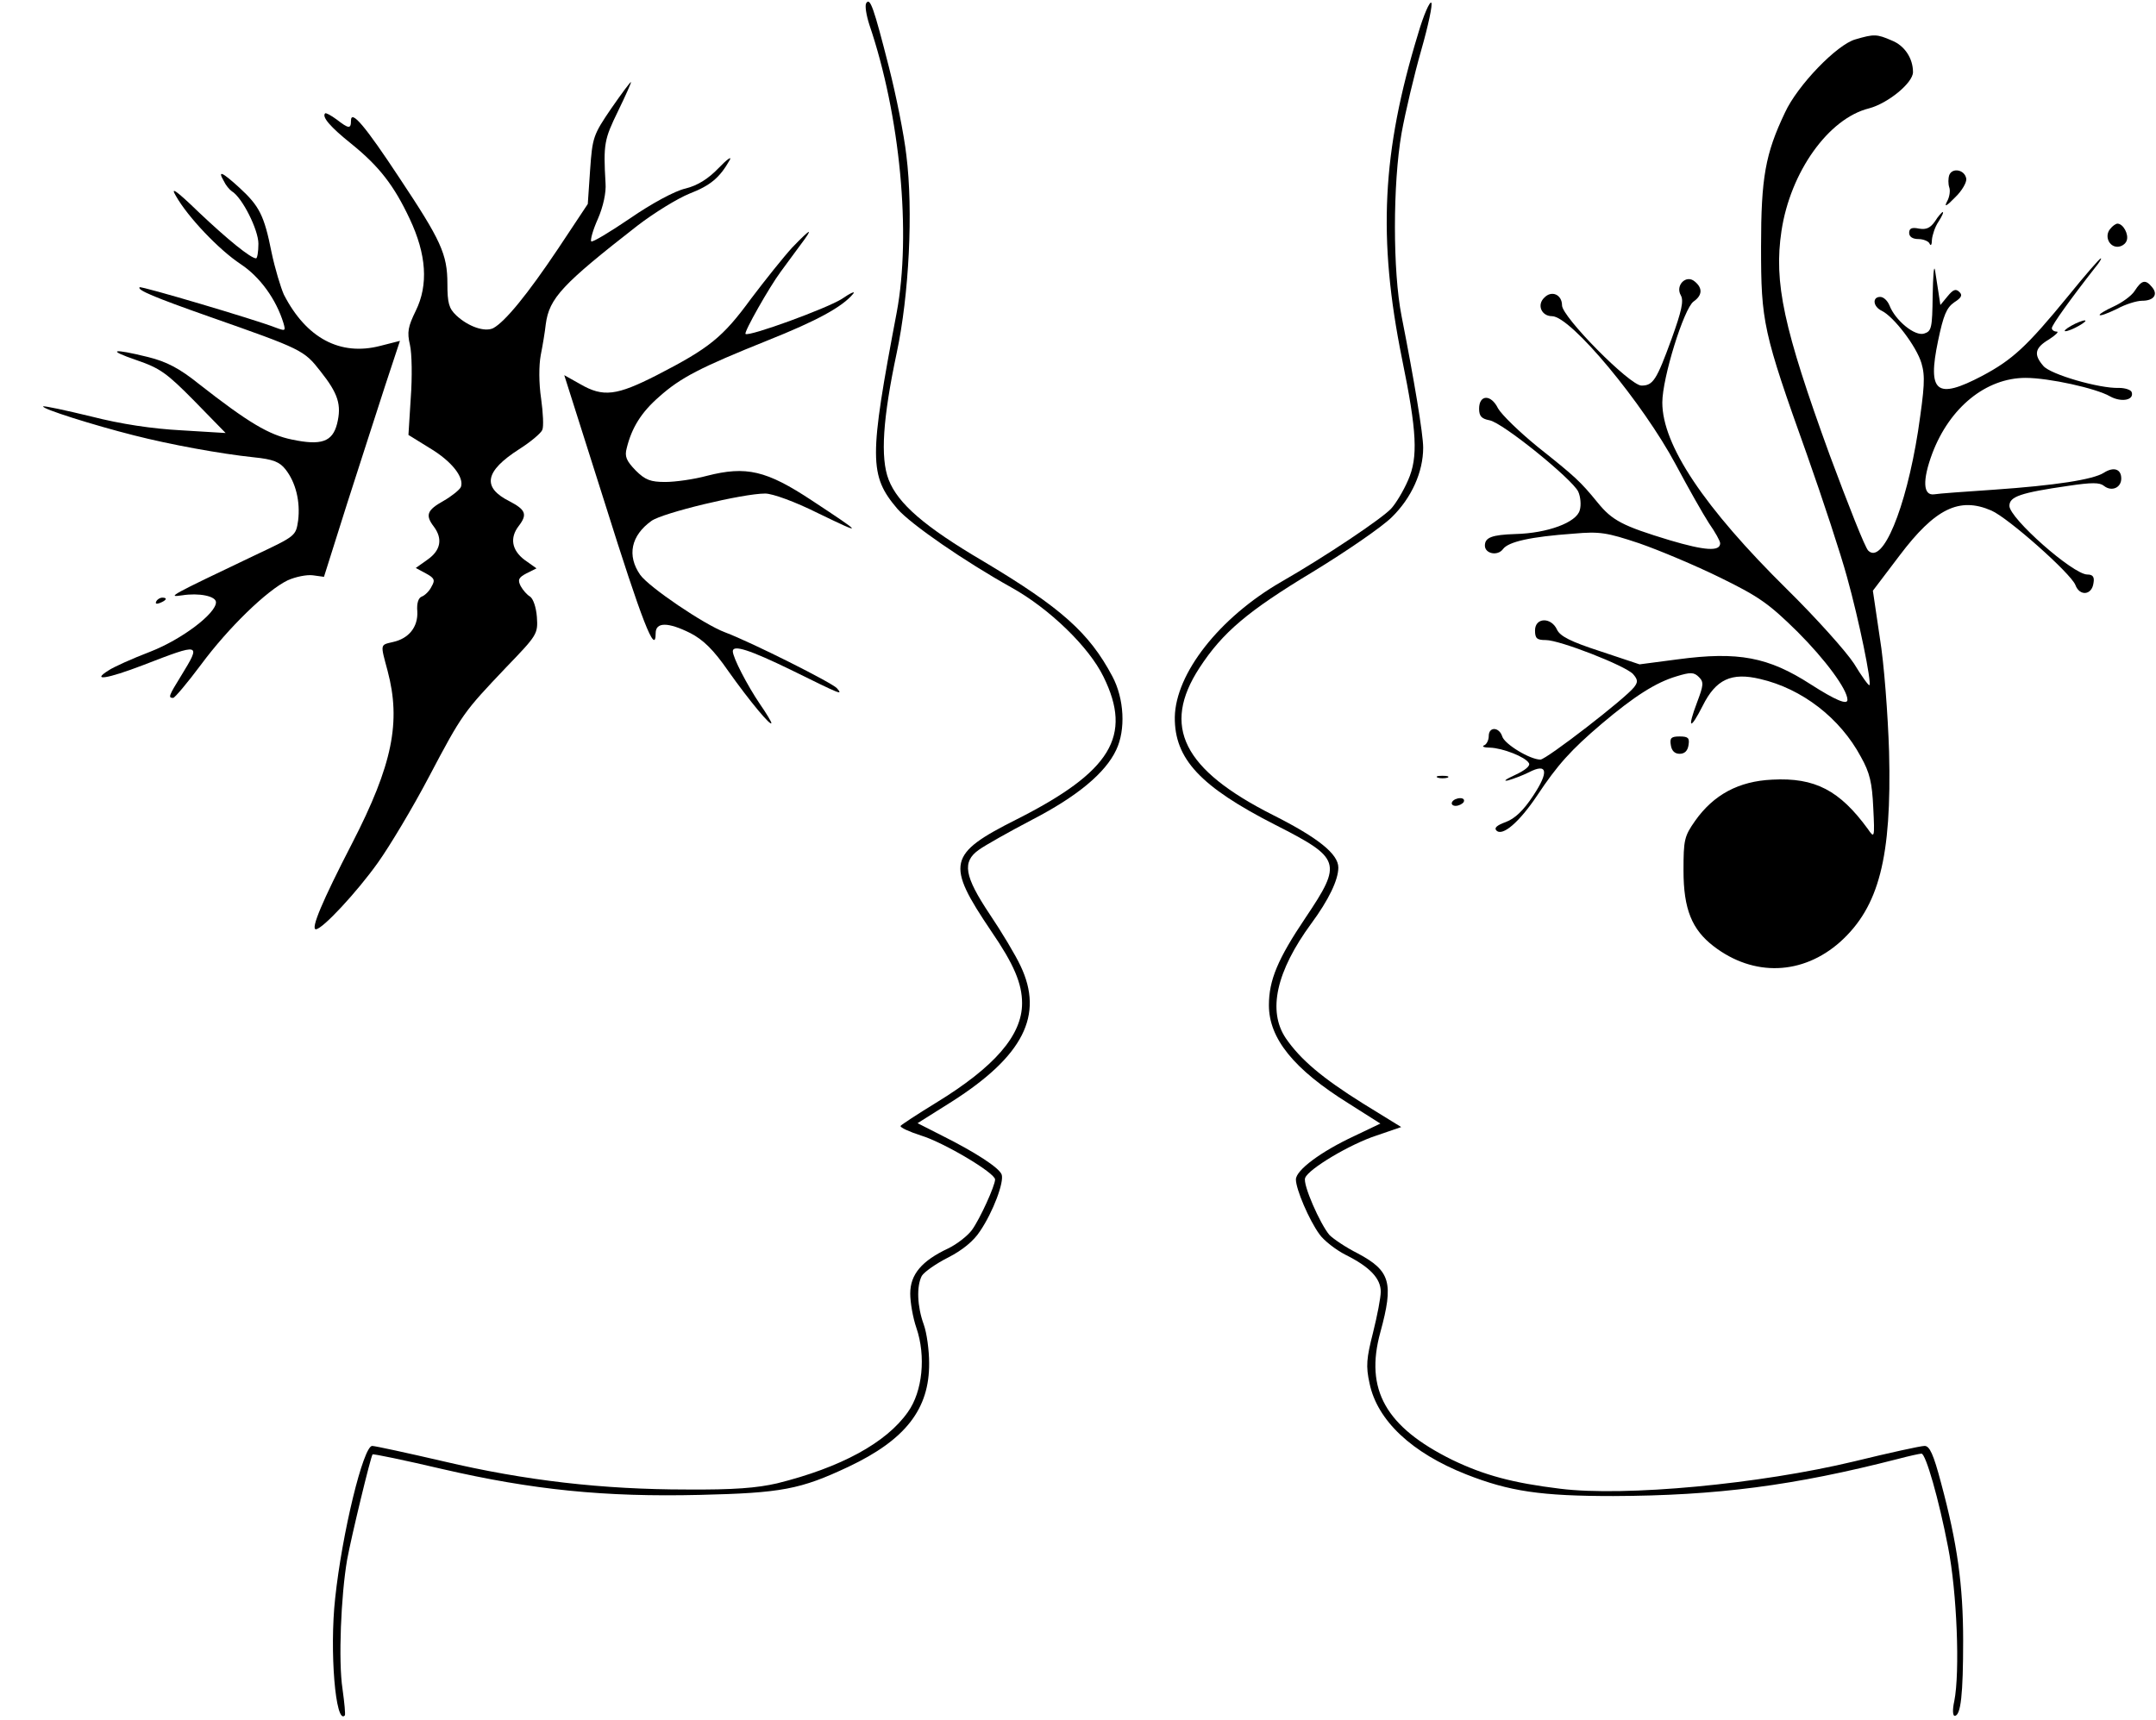 <?xml version="1.0" standalone="no"?>
<!DOCTYPE svg PUBLIC "-//W3C//DTD SVG 20010904//EN"
 "http://www.w3.org/TR/2001/REC-SVG-20010904/DTD/svg10.dtd">
<svg version="1.0" xmlns="http://www.w3.org/2000/svg"
 width="559pt" height="446pt" viewBox="0 0 559 446"
 preserveAspectRatio="xMidYMid meet">

<g transform="translate(0,446) scale(0.1,-0.1)"
fill="#000000" stroke="none">
<path d="M2246 4452 c-4 -6 0 -31 8 -56 80 -235 109 -543 71 -746 -72 -379
-72 -423 2 -510 35 -40 174 -136 296 -204 97 -54 200 -153 238 -231 76 -154
20 -246 -225 -370 -179 -90 -184 -115 -66 -290 59 -86 80 -136 80 -187 0 -83
-71 -165 -223 -258 -49 -30 -90 -57 -92 -60 -2 -4 22 -15 53 -25 59 -18 192
-97 192 -114 0 -16 -39 -102 -60 -131 -11 -15 -39 -37 -62 -48 -68 -32 -98
-67 -98 -117 0 -23 7 -63 16 -89 25 -73 16 -165 -22 -218 -56 -80 -174 -144
-339 -185 -52 -12 -112 -17 -235 -16 -217 0 -418 23 -630 73 -95 22 -178 40
-185 40 -23 0 -78 -226 -96 -395 -15 -136 1 -330 25 -304 2 2 -1 33 -6 69 -11
72 -4 242 12 335 11 60 61 267 66 273 1 2 83 -15 181 -38 234 -54 420 -73 668
-67 211 5 260 14 385 73 148 70 210 150 209 269 0 33 -6 78 -14 100 -17 47
-19 99 -5 126 6 10 37 32 69 48 37 19 66 43 82 68 34 50 63 128 56 147 -7 18
-69 58 -155 101 l-63 32 89 56 c185 118 239 224 178 352 -13 28 -49 88 -80
134 -66 99 -72 136 -28 167 15 11 77 46 138 78 116 60 190 121 218 181 25 52
21 133 -10 191 -60 113 -133 178 -334 298 -153 90 -222 150 -246 212 -22 57
-15 159 21 329 32 150 43 369 25 512 -6 54 -27 157 -45 228 -40 157 -49 182
-59 167z"/>
<path d="M3677 4373 c-94 -307 -105 -531 -42 -843 39 -190 42 -256 16 -315
-12 -28 -32 -61 -44 -74 -24 -26 -170 -124 -285 -190 -161 -93 -274 -238 -276
-351 -1 -108 66 -180 260 -279 171 -87 175 -98 79 -241 -72 -107 -95 -162 -95
-227 0 -86 64 -166 207 -255 l82 -52 -67 -32 c-88 -41 -152 -89 -152 -113 0
-25 34 -105 61 -142 11 -16 43 -41 69 -54 62 -31 90 -61 90 -95 0 -15 -9 -62
-20 -106 -17 -67 -19 -87 -9 -132 20 -96 109 -180 251 -236 112 -44 193 -56
381 -56 269 1 468 27 737 96 30 8 58 14 62 14 11 0 45 -118 69 -243 23 -116
31 -324 16 -399 -5 -22 -4 -38 1 -38 16 0 22 56 22 195 0 143 -15 252 -57 408
-20 76 -30 97 -43 97 -10 0 -92 -18 -182 -40 -245 -59 -595 -92 -763 -71 -123
15 -197 35 -280 75 -172 85 -227 182 -186 331 35 128 26 159 -58 204 -32 16
-64 38 -74 48 -24 28 -70 132 -63 148 8 23 117 88 185 110 l64 22 -99 61
c-107 67 -162 114 -200 169 -48 71 -25 174 66 298 45 61 70 113 70 145 0 35
-52 77 -169 136 -234 118 -290 230 -191 382 60 92 125 147 294 249 87 53 180
117 205 142 51 50 81 117 81 180 0 35 -23 173 -56 341 -23 116 -23 343 0 475
10 55 33 152 51 215 18 63 30 119 26 123 -4 4 -20 -32 -34 -80z"/>
<path d="M4811 4358 c-48 -13 -151 -120 -183 -190 -51 -107 -62 -169 -62 -348
0 -195 5 -220 119 -539 41 -116 88 -259 104 -318 31 -111 64 -273 58 -280 -2
-2 -20 23 -40 56 -21 32 -97 117 -173 192 -216 213 -324 375 -324 485 0 64 56
244 81 262 23 16 24 35 3 52 -22 19 -51 -10 -36 -36 8 -14 2 -41 -24 -113 -39
-107 -48 -121 -78 -121 -30 0 -206 178 -206 208 0 28 -27 40 -46 20 -20 -19
-7 -48 20 -48 49 0 236 -226 321 -385 32 -60 71 -129 86 -152 16 -23 29 -46
29 -52 0 -22 -40 -19 -131 8 -122 37 -149 51 -187 98 -45 55 -57 66 -155 144
-48 39 -94 84 -103 100 -18 37 -49 36 -49 -1 0 -19 6 -26 27 -30 34 -6 215
-153 230 -185 6 -13 8 -35 4 -48 -8 -32 -84 -60 -167 -62 -61 -2 -79 -9 -79
-30 0 -21 33 -28 47 -9 14 19 71 32 183 40 68 6 86 3 170 -25 52 -18 147 -58
210 -89 100 -49 126 -67 201 -141 71 -71 129 -149 129 -176 0 -14 -31 -1 -95
40 -110 71 -188 86 -345 65 l-99 -13 -102 34 c-77 25 -104 39 -112 56 -15 33
-57 32 -57 -2 0 -21 5 -25 28 -25 36 0 205 -66 226 -88 13 -15 13 -21 3 -34
-22 -29 -228 -188 -243 -188 -27 0 -93 40 -99 60 -8 25 -35 26 -35 1 0 -11 -6
-22 -12 -24 -7 -3 0 -6 15 -6 33 -1 92 -24 101 -40 5 -7 -10 -19 -36 -31 -24
-11 -32 -17 -18 -14 14 4 38 13 54 21 48 25 53 2 11 -61 -25 -38 -47 -59 -71
-68 -22 -8 -31 -15 -24 -22 16 -16 60 23 105 90 53 80 88 119 168 187 84 71
140 107 194 123 36 11 45 11 58 -2 13 -13 12 -21 -5 -66 -26 -69 -18 -73 15
-8 34 68 74 87 149 69 108 -25 207 -101 261 -202 23 -41 29 -67 32 -132 4 -79
3 -80 -14 -55 -73 100 -137 134 -248 128 -87 -4 -152 -39 -200 -107 -28 -40
-30 -49 -30 -129 0 -100 22 -153 78 -196 104 -80 231 -75 328 11 101 91 134
219 127 493 -3 96 -13 230 -24 296 l-18 122 69 91 c92 122 155 153 238 117 44
-19 206 -163 218 -193 11 -30 43 -27 47 5 3 16 -2 22 -16 22 -37 0 -202 146
-202 178 0 24 28 34 153 52 60 9 81 9 92 0 20 -16 45 -5 45 19 0 25 -20 31
-45 15 -28 -18 -127 -33 -285 -44 -74 -5 -144 -10 -155 -12 -29 -4 -31 36 -5
106 45 119 139 196 242 196 60 0 183 -27 219 -48 29 -16 63 -10 56 11 -2 6
-17 11 -33 11 -50 -2 -178 35 -196 57 -26 30 -22 47 15 69 17 11 26 20 20 20
-7 0 -13 4 -13 9 0 8 48 75 113 158 10 12 17 23 14 23 -3 0 -41 -44 -84 -97
-108 -132 -145 -166 -224 -208 -118 -62 -142 -43 -114 91 14 67 22 86 42 100
19 12 22 19 13 27 -9 9 -16 6 -30 -11 l-19 -23 -5 33 c-3 18 -7 44 -9 58 -3
14 -5 -16 -6 -67 -1 -84 -3 -92 -22 -98 -24 -8 -75 34 -90 73 -5 12 -15 22
-24 22 -21 0 -19 -25 4 -36 31 -15 90 -92 103 -136 10 -34 8 -62 -9 -177 -32
-202 -92 -346 -129 -309 -8 7 -52 119 -100 248 -120 330 -145 447 -125 581 23
153 122 292 227 318 49 13 114 66 114 94 0 36 -22 69 -55 82 -39 17 -46 17
-94 3z"/>
<path d="M1585 4179 c-47 -69 -49 -75 -55 -160 l-6 -88 -77 -116 c-79 -118
-137 -189 -168 -206 -22 -11 -65 4 -96 33 -19 18 -23 32 -23 82 0 77 -17 113
-124 274 -89 135 -126 179 -126 149 0 -22 -6 -21 -37 3 -15 11 -28 18 -30 16
-9 -9 13 -35 68 -79 73 -59 111 -109 151 -194 44 -93 49 -172 16 -239 -20 -41
-23 -55 -15 -89 5 -22 6 -83 2 -137 l-6 -96 55 -34 c57 -34 90 -76 81 -101 -3
-7 -24 -24 -45 -36 -43 -24 -48 -37 -25 -67 23 -31 18 -61 -16 -85 l-31 -22
26 -14 c22 -12 25 -17 15 -34 -5 -11 -17 -23 -25 -26 -9 -3 -14 -17 -12 -39 2
-40 -22 -70 -63 -79 -34 -8 -33 -4 -14 -75 35 -132 13 -243 -92 -447 -78 -151
-108 -223 -94 -223 17 0 107 97 161 173 30 42 90 142 132 222 87 165 90 168
201 285 80 83 82 86 79 130 -2 26 -10 48 -18 53 -7 4 -18 16 -24 27 -8 16 -6
22 15 33 l26 13 -31 22 c-33 25 -39 57 -15 88 23 30 18 42 -24 64 -72 36 -64
78 25 135 30 19 57 42 60 50 4 8 2 45 -3 81 -6 40 -6 86 -1 113 5 25 11 61 13
80 9 68 43 104 238 256 43 33 103 70 135 83 54 21 78 41 104 87 6 11 -7 2 -29
-21 -27 -28 -54 -45 -86 -53 -27 -6 -88 -39 -143 -77 -53 -36 -98 -63 -101
-60 -3 3 4 29 17 58 14 32 22 69 20 93 -6 102 -3 114 32 186 20 41 35 75 34
76 -1 2 -24 -29 -51 -68z"/>
<path d="M5054 4006 c-3 -9 -3 -23 0 -32 3 -8 1 -25 -6 -37 -8 -15 -1 -12 21
11 18 17 31 40 29 49 -4 23 -36 29 -44 9z"/>
<path d="M580 3991 c5 -11 15 -23 21 -27 27 -16 69 -100 69 -136 0 -21 -3 -38
-6 -38 -14 0 -74 49 -148 119 -60 58 -75 68 -60 43 31 -55 112 -140 168 -177
50 -33 92 -91 111 -153 6 -21 5 -21 -22 -11 -51 20 -348 108 -351 104 -7 -7
38 -26 180 -76 242 -85 246 -87 289 -142 46 -58 55 -87 43 -136 -12 -47 -41
-57 -117 -41 -59 12 -112 43 -241 144 -51 41 -84 58 -132 70 -93 23 -109 19
-30 -8 61 -21 78 -33 150 -106 l81 -83 -115 7 c-75 4 -156 16 -234 36 -66 16
-122 28 -124 26 -5 -6 132 -49 235 -75 94 -24 225 -48 311 -57 50 -5 67 -12
82 -31 27 -34 39 -84 33 -133 -6 -40 -6 -40 -112 -90 -220 -105 -230 -110
-189 -104 44 7 88 -2 88 -18 0 -29 -88 -96 -170 -128 -47 -18 -96 -40 -109
-49 -45 -28 -4 -22 90 14 150 58 151 58 99 -27 -32 -52 -35 -58 -21 -58 4 0
37 39 72 86 71 96 171 193 225 219 20 9 49 15 65 13 l29 -4 60 190 c34 105 78
243 99 307 l38 115 -51 -13 c-104 -27 -192 20 -250 133 -8 18 -23 67 -32 110
-19 96 -32 120 -83 167 -46 42 -57 46 -41 18z"/>
<path d="M5017 3886 c-12 -17 -22 -22 -41 -19 -19 4 -26 1 -26 -11 0 -10 9
-16 24 -16 13 0 27 -6 29 -12 3 -7 6 -3 6 10 1 12 8 34 17 47 9 14 14 25 11
25 -2 0 -12 -11 -20 -24z"/>
<path d="M5471 3866 c-15 -18 -3 -46 19 -46 10 0 21 7 24 16 6 16 -9 44 -24
44 -4 0 -13 -6 -19 -14z"/>
<path d="M2054 3818 c-22 -24 -70 -84 -107 -133 -73 -100 -108 -128 -244 -198
-104 -53 -139 -58 -199 -23 l-41 23 105 -331 c96 -306 132 -399 132 -338 0 29
32 29 90 0 33 -17 60 -43 98 -98 56 -79 112 -146 112 -135 0 3 -13 25 -29 48
-34 50 -71 122 -71 138 0 18 45 3 150 -48 132 -65 136 -67 120 -48 -12 14
-221 119 -290 145 -54 20 -197 117 -220 149 -35 50 -24 102 29 140 29 21 237
71 295 71 19 0 77 -21 137 -51 120 -58 119 -56 -16 33 -118 78 -170 90 -272
64 -33 -9 -82 -16 -108 -16 -38 0 -52 5 -77 30 -24 25 -29 36 -23 58 13 53 38
93 84 133 56 50 107 76 281 146 128 51 194 87 222 121 7 8 -6 3 -29 -13 -39
-25 -242 -99 -250 -91 -5 4 62 122 91 161 12 17 35 47 50 68 37 49 30 47 -20
-5z"/>
<path d="M5535 3706 c-8 -13 -33 -31 -55 -41 -22 -10 -38 -20 -36 -22 2 -3 22
5 45 16 22 12 51 21 65 21 30 0 42 16 26 35 -17 21 -27 19 -45 -9z"/>
<path d="M5370 3615 c-14 -8 -20 -14 -15 -14 6 0 21 6 35 14 14 8 21 14 15 14
-5 0 -21 -6 -35 -14z"/>
<path d="M405 2900 c-3 -6 1 -7 9 -4 18 7 21 14 7 14 -6 0 -13 -4 -16 -10z"/>
<path d="M4332 2528 c2 -15 10 -23 23 -23 13 0 21 8 23 23 3 18 -1 22 -23 22
-22 0 -26 -4 -23 -22z"/>
<path d="M3728 2443 c6 -2 18 -2 25 0 6 3 1 5 -13 5 -14 0 -19 -2 -12 -5z"/>
<path d="M3765 2380 c-3 -5 1 -10 9 -10 8 0 18 5 21 10 3 6 -1 10 -9 10 -8 0
-18 -4 -21 -10z"/>
</g>
</svg>
